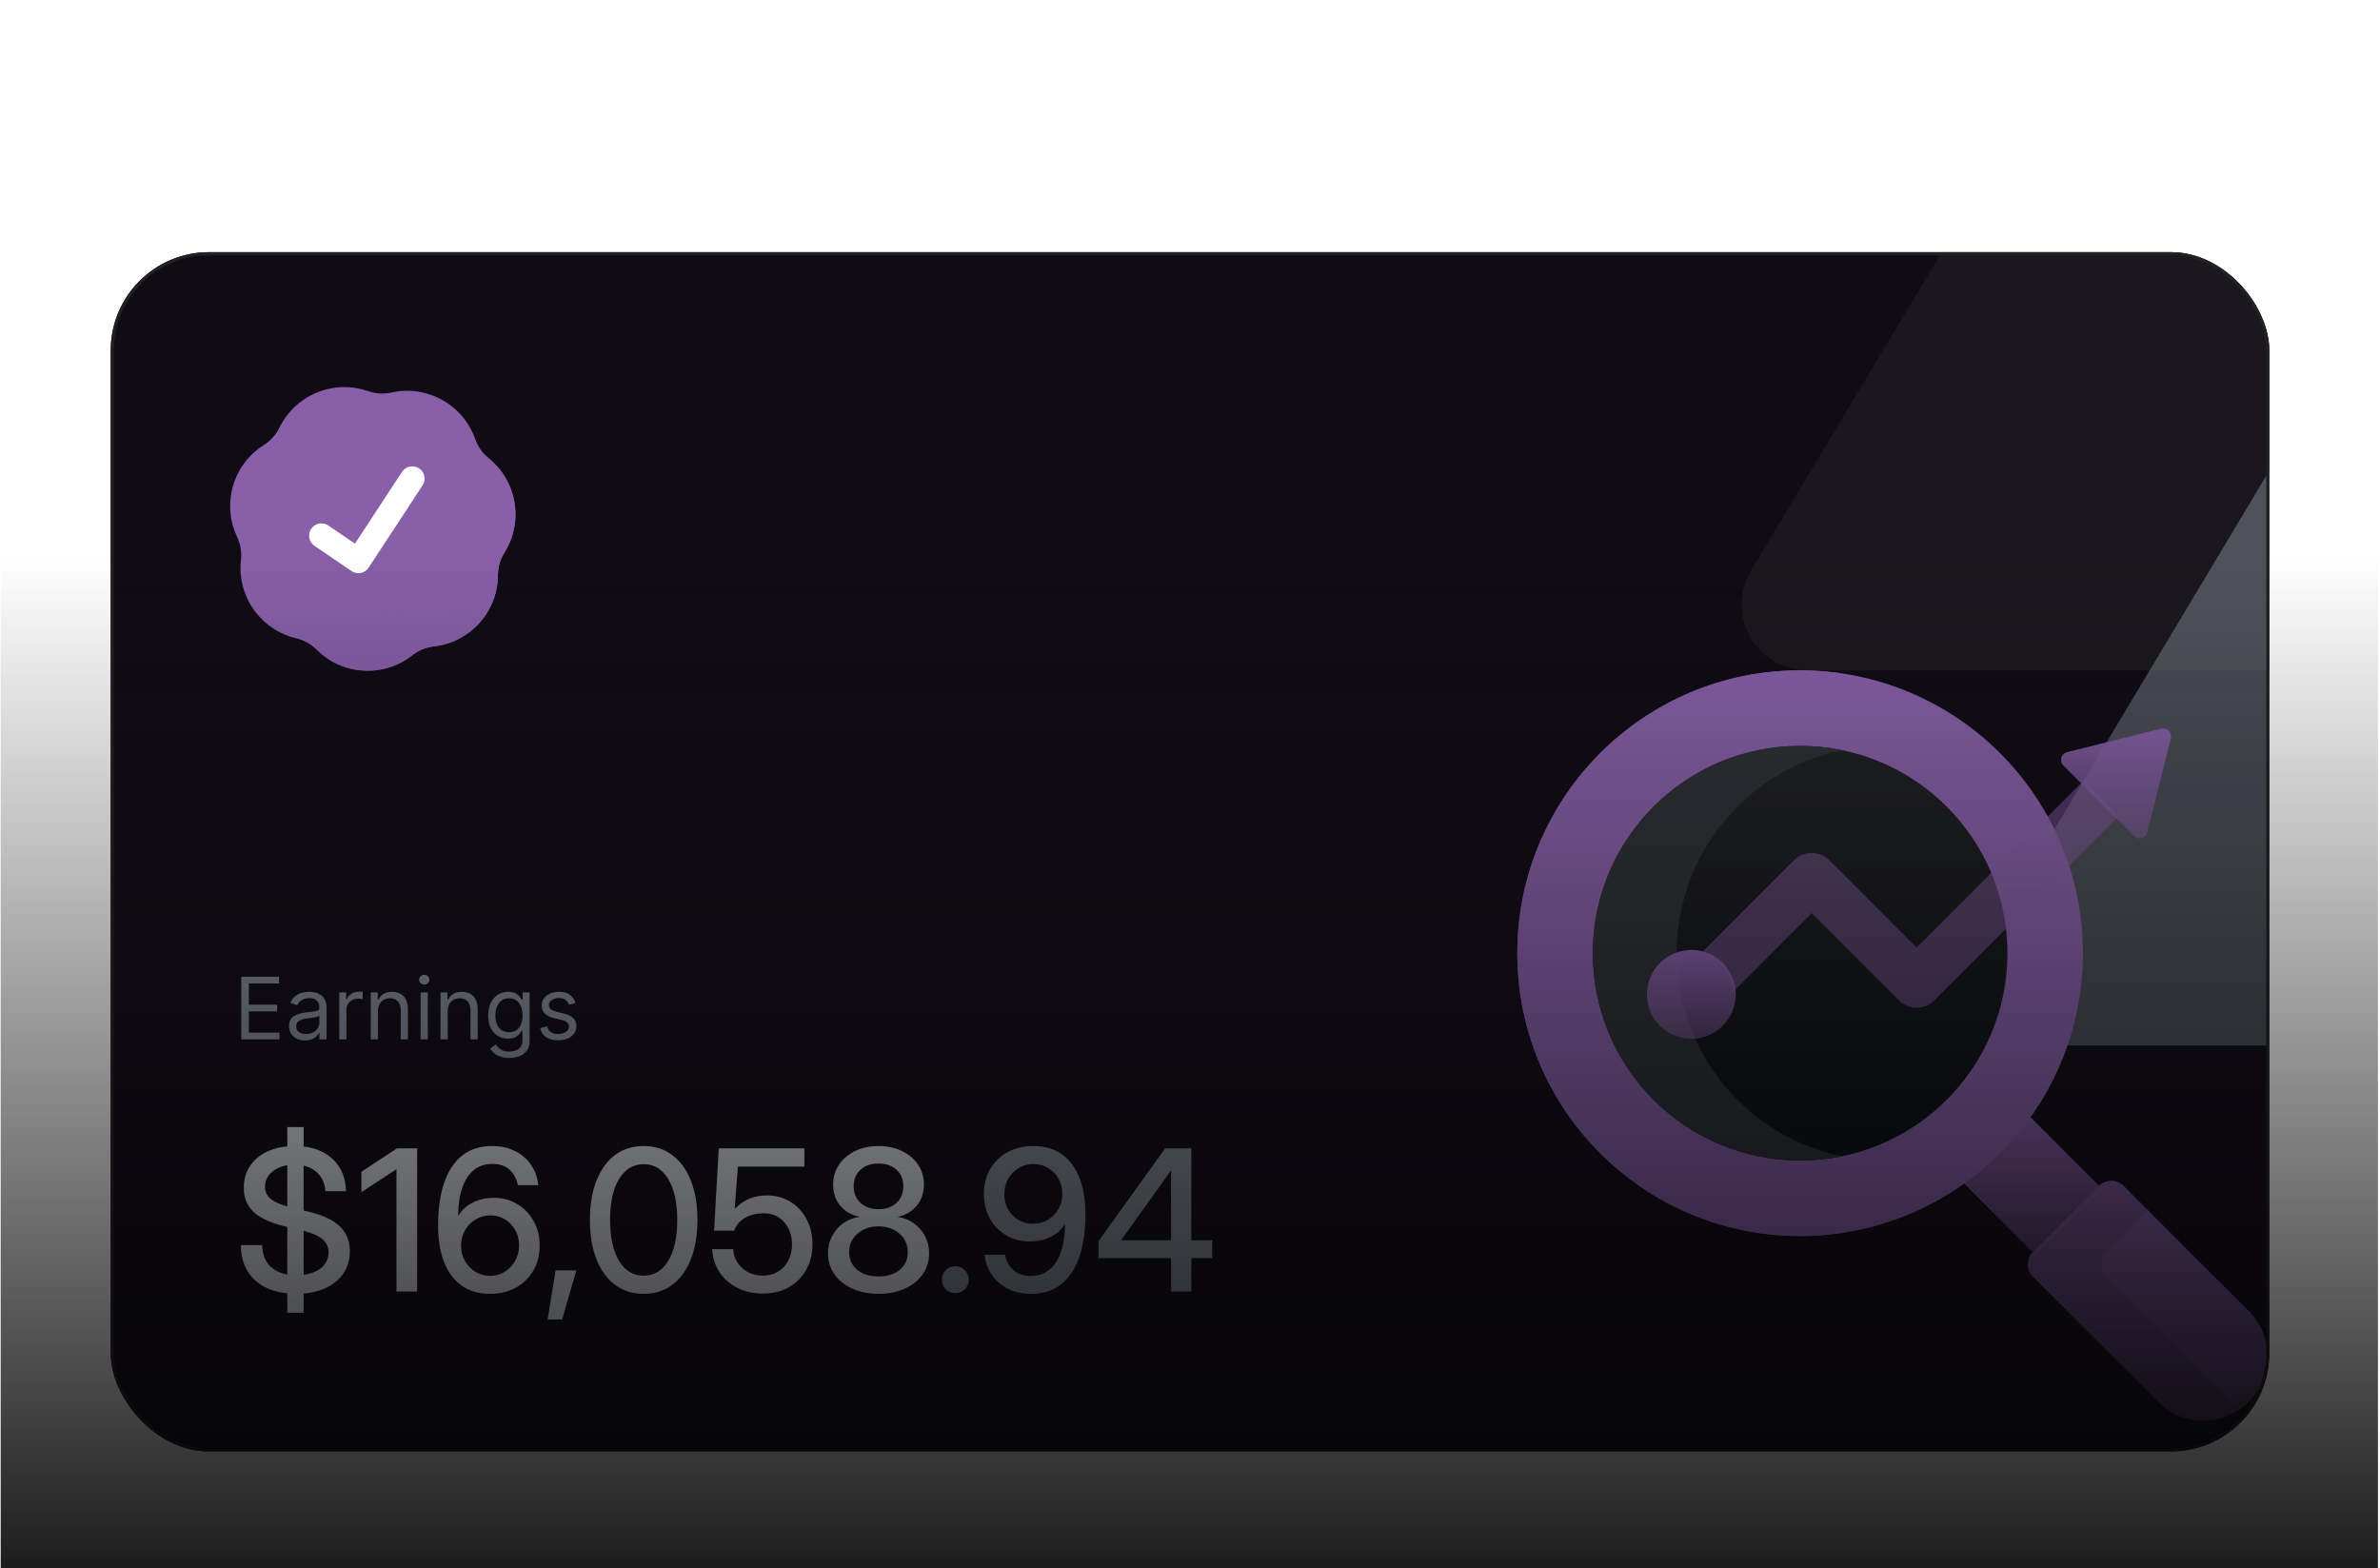 <svg width="387" height="255" viewBox="0 0 387 255" fill="none" xmlns="http://www.w3.org/2000/svg">
<g clip-path="url(#clip0_613_1187)">
<g filter="url(#filter0_d_613_1187)">
<g clip-path="url(#clip1_613_1187)">
<rect x="18" y="40" width="351" height="195" rx="16" fill="#100B15"/>
<path opacity="0.5" d="M393.971 -90.566C397.849 -97.038 404.841 -101 412.386 -101H572.055C580.396 -101 585.55 -91.904 581.263 -84.749L472.029 97.566C468.151 104.038 461.159 108 453.614 108H293.945C285.604 108 280.45 98.904 284.737 91.749L393.971 -90.566Z" fill="#242629"/>
<path opacity="0.5" d="M431.971 -29.566C435.849 -36.038 442.841 -40 450.386 -40H610.055C618.396 -40 623.55 -30.904 619.263 -23.749L510.029 158.566C506.151 165.038 499.159 169 491.614 169H331.945C323.604 169 318.45 159.904 322.737 152.749L431.971 -29.566Z" fill="#868C98"/>
<path d="M39.233 168V157.818H45.378V158.912H40.466V162.352H45.06V163.446H40.466V166.906H45.457V168H39.233ZM49.604 168.179C49.12 168.179 48.681 168.088 48.287 167.906C47.892 167.72 47.579 167.453 47.347 167.105C47.115 166.754 46.999 166.33 46.999 165.832C46.999 165.395 47.085 165.04 47.258 164.768C47.43 164.493 47.66 164.278 47.949 164.122C48.237 163.966 48.555 163.85 48.903 163.774C49.255 163.695 49.608 163.632 49.962 163.585C50.426 163.526 50.802 163.481 51.091 163.451C51.382 163.418 51.594 163.363 51.727 163.287C51.863 163.211 51.931 163.078 51.931 162.889V162.849C51.931 162.359 51.797 161.978 51.528 161.706C51.263 161.434 50.86 161.298 50.32 161.298C49.76 161.298 49.321 161.421 49.003 161.666C48.684 161.911 48.461 162.173 48.331 162.452L47.218 162.054C47.417 161.59 47.682 161.229 48.013 160.97C48.348 160.708 48.713 160.526 49.107 160.423C49.505 160.317 49.896 160.264 50.28 160.264C50.526 160.264 50.807 160.294 51.126 160.354C51.447 160.41 51.757 160.528 52.055 160.707C52.357 160.886 52.607 161.156 52.806 161.517C53.005 161.878 53.104 162.362 53.104 162.969V168H51.931V166.966H51.871C51.792 167.132 51.659 167.309 51.474 167.498C51.288 167.687 51.041 167.848 50.733 167.98C50.425 168.113 50.048 168.179 49.604 168.179ZM49.783 167.125C50.247 167.125 50.638 167.034 50.956 166.852C51.278 166.669 51.52 166.434 51.682 166.146C51.848 165.857 51.931 165.554 51.931 165.236V164.162C51.881 164.222 51.772 164.276 51.603 164.326C51.437 164.372 51.245 164.414 51.026 164.45C50.811 164.483 50.6 164.513 50.395 164.54C50.193 164.563 50.029 164.583 49.903 164.599C49.598 164.639 49.312 164.704 49.047 164.793C48.786 164.879 48.573 165.01 48.411 165.186C48.252 165.358 48.172 165.594 48.172 165.892C48.172 166.3 48.323 166.608 48.625 166.817C48.93 167.022 49.316 167.125 49.783 167.125ZM55.162 168V160.364H56.295V161.517H56.375C56.514 161.139 56.766 160.833 57.13 160.597C57.495 160.362 57.906 160.244 58.363 160.244C58.45 160.244 58.557 160.246 58.687 160.249C58.816 160.253 58.914 160.258 58.98 160.264V161.457C58.94 161.447 58.849 161.433 58.706 161.413C58.567 161.389 58.42 161.378 58.264 161.378C57.893 161.378 57.561 161.456 57.27 161.612C56.981 161.764 56.753 161.976 56.584 162.248C56.418 162.516 56.335 162.823 56.335 163.168V168H55.162ZM61.46 163.406V168H60.287V160.364H61.42V161.557H61.52C61.699 161.169 61.97 160.857 62.335 160.622C62.7 160.384 63.17 160.264 63.747 160.264C64.264 160.264 64.716 160.37 65.104 160.582C65.492 160.791 65.794 161.109 66.009 161.537C66.224 161.961 66.332 162.498 66.332 163.148V168H65.159V163.227C65.159 162.627 65.003 162.16 64.692 161.825C64.38 161.487 63.952 161.318 63.409 161.318C63.034 161.318 62.7 161.399 62.405 161.562C62.113 161.724 61.883 161.961 61.714 162.273C61.544 162.584 61.46 162.962 61.46 163.406ZM68.392 168V160.364H69.566V168H68.392ZM68.989 159.091C68.76 159.091 68.563 159.013 68.397 158.857C68.235 158.701 68.153 158.514 68.153 158.295C68.153 158.077 68.235 157.889 68.397 157.734C68.563 157.578 68.76 157.5 68.989 157.5C69.217 157.5 69.413 157.578 69.575 157.734C69.741 157.889 69.824 158.077 69.824 158.295C69.824 158.514 69.741 158.701 69.575 158.857C69.413 159.013 69.217 159.091 68.989 159.091ZM72.804 163.406V168H71.63V160.364H72.764V161.557H72.863C73.042 161.169 73.314 160.857 73.679 160.622C74.043 160.384 74.514 160.264 75.091 160.264C75.608 160.264 76.06 160.37 76.448 160.582C76.836 160.791 77.137 161.109 77.353 161.537C77.568 161.961 77.676 162.498 77.676 163.148V168H76.503V163.227C76.503 162.627 76.347 162.16 76.035 161.825C75.724 161.487 75.296 161.318 74.753 161.318C74.378 161.318 74.043 161.399 73.748 161.562C73.457 161.724 73.226 161.961 73.057 162.273C72.888 162.584 72.804 162.962 72.804 163.406ZM82.818 171.023C82.251 171.023 81.764 170.95 81.357 170.804C80.949 170.661 80.609 170.473 80.337 170.237C80.069 170.005 79.855 169.757 79.696 169.491L80.631 168.835C80.737 168.974 80.871 169.134 81.034 169.312C81.196 169.495 81.418 169.652 81.7 169.785C81.985 169.921 82.358 169.989 82.818 169.989C83.435 169.989 83.944 169.839 84.344 169.541C84.746 169.243 84.946 168.776 84.946 168.139V166.588H84.847C84.76 166.727 84.638 166.9 84.479 167.105C84.323 167.307 84.098 167.488 83.803 167.647C83.511 167.803 83.117 167.881 82.619 167.881C82.003 167.881 81.449 167.735 80.959 167.443C80.472 167.152 80.085 166.727 79.8 166.17C79.519 165.614 79.378 164.937 79.378 164.142C79.378 163.36 79.516 162.679 79.791 162.099C80.066 161.515 80.448 161.065 80.939 160.746C81.43 160.425 81.996 160.264 82.639 160.264C83.136 160.264 83.531 160.347 83.823 160.513C84.118 160.675 84.343 160.861 84.499 161.07C84.658 161.275 84.78 161.444 84.867 161.577H84.986V160.364H86.119V168.219C86.119 168.875 85.97 169.409 85.672 169.82C85.377 170.234 84.979 170.537 84.479 170.729C83.982 170.925 83.428 171.023 82.818 171.023ZM82.778 166.827C83.249 166.827 83.647 166.719 83.972 166.504C84.296 166.288 84.543 165.978 84.712 165.574C84.882 165.17 84.966 164.686 84.966 164.122C84.966 163.572 84.883 163.086 84.717 162.665C84.552 162.245 84.306 161.915 83.982 161.676C83.657 161.437 83.256 161.318 82.778 161.318C82.281 161.318 81.867 161.444 81.536 161.696C81.207 161.948 80.96 162.286 80.795 162.71C80.632 163.134 80.551 163.605 80.551 164.122C80.551 164.652 80.634 165.121 80.8 165.529C80.969 165.933 81.217 166.252 81.546 166.484C81.877 166.712 82.288 166.827 82.778 166.827ZM93.592 162.074L92.538 162.372C92.472 162.196 92.374 162.026 92.245 161.86C92.119 161.691 91.947 161.552 91.728 161.442C91.509 161.333 91.229 161.278 90.888 161.278C90.42 161.278 90.031 161.386 89.719 161.602C89.411 161.814 89.257 162.084 89.257 162.412C89.257 162.704 89.363 162.934 89.575 163.103C89.787 163.272 90.119 163.413 90.57 163.526L91.703 163.804C92.386 163.97 92.894 164.223 93.229 164.565C93.564 164.903 93.731 165.339 93.731 165.872C93.731 166.31 93.606 166.701 93.354 167.045C93.105 167.39 92.757 167.662 92.309 167.861C91.862 168.06 91.342 168.159 90.749 168.159C89.97 168.159 89.325 167.99 88.814 167.652C88.304 167.314 87.981 166.82 87.845 166.17L88.959 165.892C89.065 166.303 89.265 166.611 89.56 166.817C89.859 167.022 90.248 167.125 90.729 167.125C91.275 167.125 91.71 167.009 92.031 166.777C92.356 166.542 92.518 166.26 92.518 165.932C92.518 165.667 92.426 165.445 92.24 165.266C92.054 165.083 91.769 164.947 91.385 164.858L90.112 164.56C89.413 164.394 88.899 164.137 88.571 163.789C88.246 163.438 88.084 162.999 88.084 162.472C88.084 162.041 88.205 161.66 88.447 161.328C88.692 160.997 89.025 160.737 89.446 160.548C89.87 160.359 90.351 160.264 90.888 160.264C91.643 160.264 92.237 160.43 92.668 160.761C93.102 161.093 93.41 161.53 93.592 162.074Z" fill="#868C98"/>
<path d="M46.719 212.453V209.297C44.365 209.057 42.516 208.25 41.172 206.875C39.839 205.5 39.172 203.693 39.172 201.453H42.641C42.651 202.755 43.01 203.823 43.719 204.656C44.427 205.479 45.427 206.005 46.719 206.234V198.5L46.406 198.422C44.052 197.859 42.333 197.078 41.25 196.078C40.177 195.068 39.641 193.755 39.641 192.141C39.641 190.266 40.281 188.724 41.562 187.516C42.844 186.307 44.562 185.604 46.719 185.406V182.266H49.375V185.422C51.469 185.672 53.125 186.432 54.344 187.703C55.562 188.974 56.203 190.635 56.266 192.688H52.906C52.833 191.583 52.484 190.677 51.859 189.969C51.245 189.25 50.417 188.771 49.375 188.531V195.828L50.062 195.984C52.396 196.536 54.115 197.333 55.219 198.375C56.333 199.417 56.891 200.771 56.891 202.438C56.891 204.375 56.214 205.958 54.859 207.188C53.505 208.417 51.677 209.13 49.375 209.328V212.453H46.719ZM49.375 206.281C50.615 206.115 51.599 205.714 52.328 205.078C53.057 204.432 53.422 203.615 53.422 202.625C53.422 201.771 53.109 201.073 52.484 200.531C51.87 199.979 50.833 199.51 49.375 199.125V206.281ZM46.719 195.172V188.469C45.635 188.646 44.76 189.052 44.094 189.688C43.427 190.312 43.094 191.073 43.094 191.969C43.094 192.729 43.375 193.365 43.938 193.875C44.5 194.375 45.427 194.807 46.719 195.172ZM67.828 185.719V209H64.469V189.125H64.453L58.766 192.844V189.531L64.562 185.719H67.828ZM79.688 209.375C77 209.375 74.917 208.401 73.438 206.453C71.969 204.505 71.234 201.76 71.234 198.219C71.234 195.625 71.552 193.365 72.188 191.438C72.823 189.51 73.787 188.016 75.078 186.953C76.38 185.88 78.021 185.344 80 185.344C81.417 185.344 82.662 185.615 83.734 186.156C84.818 186.688 85.688 187.432 86.344 188.391C87 189.349 87.396 190.453 87.531 191.703H84.203C84.005 190.651 83.552 189.812 82.844 189.188C82.146 188.562 81.229 188.25 80.094 188.25C78.833 188.25 77.787 188.609 76.953 189.328C76.13 190.047 75.516 191.036 75.109 192.297C74.703 193.557 74.5 195.01 74.5 196.656H74.531C75.073 195.76 75.854 195.057 76.875 194.547C77.906 194.026 79.042 193.766 80.281 193.766C81.708 193.766 82.984 194.104 84.109 194.781C85.234 195.448 86.12 196.365 86.766 197.531C87.422 198.698 87.75 200.021 87.75 201.5C87.75 203.052 87.406 204.422 86.719 205.609C86.031 206.786 85.078 207.708 83.859 208.375C82.651 209.042 81.26 209.375 79.688 209.375ZM79.672 206.453C80.557 206.453 81.354 206.234 82.062 205.797C82.781 205.349 83.349 204.755 83.766 204.016C84.193 203.266 84.406 202.427 84.406 201.5C84.406 200.583 84.203 199.76 83.797 199.031C83.391 198.292 82.833 197.708 82.125 197.281C81.427 196.844 80.635 196.625 79.75 196.625C78.865 196.625 78.057 196.844 77.328 197.281C76.609 197.719 76.037 198.307 75.609 199.047C75.182 199.786 74.969 200.615 74.969 201.531C74.969 202.438 75.177 203.266 75.594 204.016C76.021 204.755 76.588 205.349 77.297 205.797C78.016 206.234 78.807 206.453 79.672 206.453ZM89.047 213.547L90.344 205.562H93.719L91.406 213.547H89.047ZM104.672 209.375C102.87 209.375 101.312 208.885 100 207.906C98.698 206.927 97.693 205.542 96.984 203.75C96.276 201.948 95.922 199.823 95.922 197.375C95.922 194.917 96.276 192.786 96.984 190.984C97.693 189.182 98.698 187.792 100 186.812C101.312 185.833 102.87 185.344 104.672 185.344C106.464 185.344 108.01 185.833 109.312 186.812C110.625 187.792 111.635 189.182 112.344 190.984C113.052 192.786 113.406 194.917 113.406 197.375C113.406 199.823 113.052 201.948 112.344 203.75C111.635 205.542 110.625 206.927 109.312 207.906C108.01 208.885 106.464 209.375 104.672 209.375ZM104.672 206.422C106.359 206.422 107.688 205.62 108.656 204.016C109.635 202.401 110.125 200.188 110.125 197.375C110.125 194.552 109.635 192.333 108.656 190.719C107.688 189.104 106.359 188.297 104.672 188.297C102.974 188.297 101.635 189.104 100.656 190.719C99.688 192.333 99.203 194.552 99.203 197.375C99.203 200.188 99.688 202.401 100.656 204.016C101.635 205.62 102.974 206.422 104.672 206.422ZM124.047 209.328C122.495 209.328 121.109 209.021 119.891 208.406C118.682 207.781 117.714 206.927 116.984 205.844C116.266 204.75 115.875 203.505 115.812 202.109H119.203C119.307 203.359 119.807 204.391 120.703 205.203C121.609 206.005 122.729 206.406 124.062 206.406C125.469 206.406 126.604 205.932 127.469 204.984C128.344 204.036 128.781 202.823 128.781 201.344C128.781 199.875 128.359 198.667 127.516 197.719C126.672 196.76 125.573 196.281 124.219 196.281C123.031 196.281 122.01 196.526 121.156 197.016C120.302 197.495 119.708 198.193 119.375 199.109H116.109L116.875 185.719H130.797V188.688H119.984L119.469 195.547H119.5C120.865 194.099 122.609 193.375 124.734 193.375C126.151 193.375 127.411 193.719 128.516 194.406C129.63 195.083 130.505 196.021 131.141 197.219C131.786 198.406 132.109 199.76 132.109 201.281C132.109 202.854 131.771 204.245 131.094 205.453C130.427 206.661 129.49 207.609 128.281 208.297C127.073 208.984 125.661 209.328 124.047 209.328ZM142.859 209.375C141.245 209.375 139.818 209.094 138.578 208.531C137.349 207.969 136.385 207.193 135.688 206.203C134.99 205.214 134.641 204.078 134.641 202.797C134.641 201.755 134.865 200.812 135.312 199.969C135.76 199.115 136.37 198.417 137.141 197.875C137.922 197.323 138.807 196.984 139.797 196.859C138.516 196.62 137.474 196.031 136.672 195.094C135.87 194.156 135.469 192.995 135.469 191.609C135.469 190.401 135.786 189.328 136.422 188.391C137.057 187.443 137.932 186.698 139.047 186.156C140.161 185.615 141.432 185.344 142.859 185.344C144.286 185.344 145.552 185.615 146.656 186.156C147.771 186.688 148.646 187.427 149.281 188.375C149.917 189.323 150.234 190.401 150.234 191.609C150.234 192.984 149.828 194.146 149.016 195.094C148.214 196.031 147.182 196.62 145.922 196.859C146.911 196.995 147.792 197.339 148.562 197.891C149.344 198.432 149.958 199.13 150.406 199.984C150.854 200.828 151.078 201.766 151.078 202.797C151.078 204.078 150.729 205.214 150.031 206.203C149.333 207.193 148.365 207.969 147.125 208.531C145.885 209.094 144.464 209.375 142.859 209.375ZM142.859 206.547C144.297 206.547 145.448 206.188 146.312 205.469C147.177 204.75 147.609 203.792 147.609 202.594C147.609 201.375 147.161 200.375 146.266 199.594C145.38 198.802 144.245 198.406 142.859 198.406C141.464 198.406 140.318 198.802 139.422 199.594C138.526 200.375 138.078 201.375 138.078 202.594C138.078 203.781 138.51 204.74 139.375 205.469C140.25 206.188 141.411 206.547 142.859 206.547ZM142.859 195.609C144.057 195.609 145.026 195.271 145.766 194.594C146.516 193.906 146.891 193 146.891 191.875C146.891 190.771 146.521 189.88 145.781 189.203C145.042 188.526 144.068 188.188 142.859 188.188C141.641 188.188 140.661 188.526 139.922 189.203C139.182 189.88 138.812 190.771 138.812 191.875C138.812 192.99 139.182 193.891 139.922 194.578C140.672 195.266 141.651 195.609 142.859 195.609Z" fill="#E2E4E9"/>
<path d="M155.328 209.266C154.724 209.266 154.208 209.057 153.781 208.641C153.365 208.214 153.156 207.693 153.156 207.078C153.156 206.474 153.365 205.958 153.781 205.531C154.208 205.104 154.724 204.891 155.328 204.891C155.943 204.891 156.458 205.104 156.875 205.531C157.302 205.958 157.516 206.474 157.516 207.078C157.516 207.693 157.302 208.214 156.875 208.641C156.458 209.057 155.943 209.266 155.328 209.266ZM167.672 209.375C166.266 209.375 165.016 209.109 163.922 208.578C162.839 208.036 161.964 207.286 161.297 206.328C160.641 205.37 160.24 204.266 160.094 203.016H163.422C163.62 204.068 164.078 204.906 164.797 205.531C165.516 206.156 166.438 206.469 167.562 206.469C168.833 206.469 169.88 206.109 170.703 205.391C171.536 204.672 172.156 203.682 172.562 202.422C172.969 201.161 173.172 199.708 173.172 198.062H173.141C172.599 198.958 171.823 199.651 170.812 200.141C169.812 200.62 168.693 200.859 167.453 200.859C166.016 200.859 164.734 200.526 163.609 199.859C162.484 199.193 161.599 198.281 160.953 197.125C160.307 195.969 159.984 194.651 159.984 193.172C159.984 191.62 160.328 190.255 161.016 189.078C161.703 187.901 162.651 186.984 163.859 186.328C165.068 185.672 166.464 185.344 168.047 185.344C170.734 185.344 172.812 186.318 174.281 188.266C175.76 190.214 176.5 192.958 176.5 196.5C176.5 199.094 176.177 201.354 175.531 203.281C174.885 205.208 173.906 206.708 172.594 207.781C171.292 208.844 169.651 209.375 167.672 209.375ZM167.969 197.984C168.854 197.984 169.656 197.771 170.375 197.344C171.104 196.917 171.682 196.339 172.109 195.609C172.536 194.87 172.75 194.047 172.75 193.141C172.75 192.224 172.542 191.401 172.125 190.672C171.708 189.932 171.141 189.349 170.422 188.922C169.714 188.484 168.922 188.266 168.047 188.266C167.172 188.266 166.375 188.484 165.656 188.922C164.938 189.349 164.365 189.932 163.938 190.672C163.521 191.411 163.312 192.245 163.312 193.172C163.312 194.089 163.516 194.911 163.922 195.641C164.339 196.359 164.896 196.932 165.594 197.359C166.302 197.776 167.094 197.984 167.969 197.984ZM178.625 203.578V200.797L189.469 185.719H193.719V200.672H197.109V203.578H193.719V209H190.422V203.578H178.625ZM190.422 200.672V189.359H190.391L182.297 200.641V200.672H190.422Z" fill="#868C98"/>
<path d="M341.718 192.194L329.772 180.249C326.802 184.428 323.152 188.079 318.973 191.049L330.918 202.994L341.718 192.194Z" fill="url(#paint0_linear_613_1187)"/>
<path d="M365.666 226.942C361.589 231.019 354.979 231.019 350.902 226.942L330.535 206.575C330.275 206.315 330.068 206.006 329.927 205.666C329.786 205.326 329.714 204.961 329.714 204.593C329.714 204.225 329.786 203.86 329.927 203.52C330.068 203.18 330.275 202.871 330.535 202.611L341.335 191.811C341.595 191.551 341.904 191.344 342.244 191.203C342.584 191.063 342.949 190.99 343.317 190.99C343.685 190.99 344.049 191.063 344.39 191.203C344.73 191.344 345.039 191.551 345.299 191.811L365.666 212.178C369.743 216.255 369.743 222.866 365.666 226.942Z" fill="url(#paint1_linear_613_1187)"/>
<path d="M362.794 226.942L342.427 206.575C342.167 206.315 341.96 206.006 341.819 205.666C341.678 205.326 341.606 204.961 341.606 204.593C341.606 204.225 341.678 203.86 341.819 203.52C341.96 203.18 342.167 202.871 342.427 202.611L349.262 195.776L345.297 191.811C345.037 191.551 344.728 191.344 344.388 191.203C344.048 191.063 343.683 190.99 343.315 190.99C342.947 190.99 342.582 191.063 342.242 191.203C341.902 191.344 341.593 191.551 341.333 191.811L330.533 202.611C330.273 202.871 330.066 203.18 329.925 203.52C329.784 203.86 329.712 204.225 329.712 204.593C329.712 204.961 329.784 205.326 329.925 205.666C330.066 206.006 330.273 206.315 330.533 206.575L350.9 226.942C354.529 230.571 360.159 230.961 364.229 228.131C363.716 227.778 363.236 227.38 362.794 226.942Z" fill="black" fill-opacity="0.1"/>
<path d="M292.711 199.979C318.11 199.979 338.7 179.388 338.7 153.989C338.7 128.59 318.11 108 292.711 108C267.312 108 246.722 128.59 246.722 153.989C246.722 179.388 267.312 199.979 292.711 199.979Z" fill="#885FA8"/>
<path d="M260.51 153.989C260.51 130.933 277.477 111.843 299.605 108.516C297.323 108.173 295.019 108 292.711 108C267.312 108 246.722 128.59 246.722 153.989C246.722 179.389 267.312 199.979 292.711 199.979C295.054 199.979 297.356 199.801 299.605 199.463C277.477 196.135 260.51 177.045 260.51 153.989Z" fill="#885FA8"/>
<path d="M292.711 187.696C311.328 187.696 326.419 172.605 326.419 153.989C326.419 135.373 311.328 120.281 292.711 120.281C274.095 120.281 259.004 135.373 259.004 153.989C259.004 172.605 274.095 187.696 292.711 187.696Z" fill="url(#paint2_linear_613_1187)"/>
<path d="M272.636 153.989C272.636 137.708 284.179 124.123 299.528 120.972C297.286 120.512 295.002 120.281 292.713 120.282C274.097 120.282 259.006 135.373 259.006 153.99C259.006 172.606 274.097 187.697 292.713 187.697C295.048 187.697 297.327 187.459 299.528 187.007C284.179 183.854 272.636 170.27 272.636 153.989Z" fill="#2D3035"/>
<path d="M338.762 125.96L311.658 153.065L297.459 138.866C296.699 138.106 295.667 137.678 294.591 137.678C293.515 137.678 292.483 138.106 291.722 138.866L276.432 154.157C279.342 154.786 281.545 157.316 281.687 160.377L294.591 147.472L308.79 161.67C309.551 162.431 310.583 162.858 311.659 162.858C312.734 162.858 313.766 162.431 314.527 161.67L344.5 131.697L338.762 125.96Z" fill="#885FA8" fill-opacity="0.533"/>
<path d="M351.408 117.473L336.12 121.297C335.139 121.542 334.801 122.763 335.515 123.478L346.98 134.943C347.695 135.657 348.916 135.319 349.162 134.339L352.986 119.05C353.224 118.098 352.361 117.235 351.408 117.473Z" fill="url(#paint3_linear_613_1187)"/>
<path d="M275.019 167.909C279.008 167.909 282.242 164.675 282.242 160.686C282.242 156.697 279.008 153.463 275.019 153.463C271.03 153.463 267.796 156.697 267.796 160.686C267.796 164.675 271.03 167.909 275.019 167.909Z" fill="url(#paint4_linear_613_1187)"/>
<path d="M79.438 73.483C78.443 72.682 77.693 71.619 77.272 70.413C76.356 67.791 74.511 65.482 71.892 64.025C69.273 62.569 66.339 62.22 63.627 62.825C62.381 63.103 61.082 63.026 59.877 62.604C57.255 61.686 54.3 61.688 51.528 62.827C48.756 63.967 46.654 66.044 45.436 68.541C44.877 69.689 44.007 70.656 42.925 71.335C40.573 72.812 38.731 75.124 37.894 78.002C37.057 80.879 37.37 83.818 38.563 86.327C39.111 87.48 39.326 88.763 39.182 90.032C38.87 92.792 39.53 95.673 41.258 98.122C42.985 100.57 45.478 102.158 48.183 102.79C49.427 103.08 50.564 103.712 51.466 104.616C53.43 106.58 56.094 107.861 59.085 108.037C62.077 108.213 64.872 107.254 67.053 105.533C68.055 104.741 69.259 104.246 70.528 104.104C73.288 103.794 75.95 102.51 77.953 100.281C79.956 98.052 80.949 95.268 80.963 92.49C80.969 91.213 81.332 89.963 82.012 88.883C83.491 86.531 84.146 83.649 83.652 80.694C83.158 77.738 81.601 75.226 79.438 73.483Z" fill="url(#paint5_linear_613_1187)"/>
<path d="M43.577 92.698C48.362 101.903 59.705 105.486 68.91 100.701C78.116 95.915 81.699 84.573 76.913 75.367C72.128 66.161 60.785 62.578 51.58 67.364C42.374 72.15 38.791 83.492 43.577 92.698Z" fill="url(#paint6_linear_613_1187)"/>
<path d="M41.257 98.122C42.985 100.57 45.478 102.158 48.183 102.79C49.427 103.08 50.564 103.712 51.466 104.616C53.43 106.581 56.094 107.861 59.085 108.037C62.077 108.213 64.872 107.254 67.053 105.533C68.055 104.741 69.258 104.246 70.527 104.104C73.288 103.794 75.95 102.51 77.953 100.281C79.955 98.052 80.948 95.268 80.963 92.49C80.968 91.213 81.332 89.963 82.012 88.883C83.491 86.531 84.146 83.649 83.652 80.694C83.243 78.224 82.053 75.951 80.256 74.208L39.111 91.123C39.059 93.625 39.811 96.079 41.257 98.122Z" fill="url(#paint7_linear_613_1187)"/>
<path d="M77.272 70.413C76.355 67.791 74.511 65.482 71.892 64.025C69.273 62.569 66.338 62.22 63.627 62.825C62.381 63.103 61.082 63.026 59.877 62.604C57.255 61.686 54.3 61.688 51.528 62.827C49.491 63.661 47.731 65.053 46.45 66.843L63.186 107.552C64.59 107.126 65.901 106.442 67.053 105.533C68.055 104.741 69.259 104.247 70.528 104.105C73.288 103.794 75.95 102.51 77.953 100.281C79.956 98.052 80.949 95.268 80.963 92.49C80.969 91.213 81.332 89.964 82.012 88.883C83.491 86.531 84.146 83.649 83.652 80.694C83.158 77.738 81.601 75.226 79.438 73.483C78.443 72.682 77.693 71.619 77.272 70.413Z" fill="url(#paint8_linear_613_1187)"/>
<path d="M66.398 98.999C74.663 95.601 78.609 86.146 75.211 77.88C71.813 69.614 62.358 65.668 54.092 69.066C45.827 72.464 41.881 81.919 45.279 90.185C48.677 98.451 58.132 102.397 66.398 98.999Z" fill="url(#paint9_linear_613_1187)"/>
<path d="M45.279 90.185C48.677 98.451 58.133 102.397 66.398 98.999C74.664 95.601 78.61 86.145 75.212 77.88C74.499 76.141 73.488 74.54 72.225 73.149L44.075 84.721C44.156 86.598 44.563 88.448 45.279 90.185Z" fill="url(#paint10_linear_613_1187)"/>
<path d="M54.013 98.966C62.26 102.408 71.737 98.512 75.178 90.265C78.621 82.017 74.725 72.541 66.477 69.099C64.744 68.374 62.897 67.956 61.02 67.866L49.298 95.953C50.682 97.224 52.278 98.243 54.013 98.966Z" fill="url(#paint11_linear_613_1187)"/>
<path d="M67.038 76.826L58.272 90.196L52.267 86.102" stroke="white" stroke-width="4" stroke-linecap="round" stroke-linejoin="round"/>
</g>
<rect x="18.25" y="40.25" width="350.5" height="194.5" rx="15.75" stroke="#1F2122" stroke-width="0.5"/>
</g>
<path d="M387.111 90H-0.889V275H387.111V90Z" fill="url(#paint12_linear_613_1187)"/>
</g>
<defs>
<filter id="filter0_d_613_1187" x="16" y="39" width="355" height="199" filterUnits="userSpaceOnUse" color-interpolation-filters="sRGB">
<feFlood flood-opacity="0" result="BackgroundImageFix"/>
<feColorMatrix in="SourceAlpha" type="matrix" values="0 0 0 0 0 0 0 0 0 0 0 0 0 0 0 0 0 0 127 0" result="hardAlpha"/>
<feOffset dy="1"/>
<feGaussianBlur stdDeviation="1"/>
<feComposite in2="hardAlpha" operator="out"/>
<feColorMatrix type="matrix" values="0 0 0 0 0.227 0 0 0 0 0.227 0 0 0 0 0.227 0 0 0 0.24 0"/>
<feBlend mode="normal" in2="BackgroundImageFix" result="effect1_dropShadow_613_1187"/>
<feBlend mode="normal" in="SourceGraphic" in2="effect1_dropShadow_613_1187" result="shape"/>
</filter>
<linearGradient id="paint0_linear_613_1187" x1="330.345" y1="180.249" x2="330.345" y2="202.994" gradientUnits="userSpaceOnUse">
<stop stop-color="#885FA8"/>
<stop offset="1" stop-color="#885FA8" stop-opacity="0.533"/>
</linearGradient>
<linearGradient id="paint1_linear_613_1187" x1="349.219" y1="190.99" x2="349.219" y2="230" gradientUnits="userSpaceOnUse">
<stop stop-color="#885FA8"/>
<stop offset="1" stop-color="#885FA8" stop-opacity="0.533"/>
</linearGradient>
<linearGradient id="paint2_linear_613_1187" x1="292.711" y1="120.281" x2="292.711" y2="187.696" gradientUnits="userSpaceOnUse">
<stop stop-color="#202125"/>
<stop offset="1" stop-color="#0B0D12"/>
</linearGradient>
<linearGradient id="paint3_linear_613_1187" x1="344.08" y1="117.433" x2="344.08" y2="135.325" gradientUnits="userSpaceOnUse">
<stop stop-color="#885FA8"/>
<stop offset="1" stop-color="#885FA8" stop-opacity="0.533"/>
</linearGradient>
<linearGradient id="paint4_linear_613_1187" x1="275.019" y1="153.463" x2="275.019" y2="167.909" gradientUnits="userSpaceOnUse">
<stop stop-color="#885FA8"/>
<stop offset="1" stop-color="#885FA8" stop-opacity="0.533"/>
</linearGradient>
<linearGradient id="paint5_linear_613_1187" x1="42.853" y1="76.903" x2="75.671" y2="90.599" gradientUnits="userSpaceOnUse">
<stop stop-color="#885FA8"/>
<stop offset="1" stop-color="#885FA8"/>
</linearGradient>
<linearGradient id="paint6_linear_613_1187" x1="54.062" y1="103.605" x2="67.728" y2="60.343" gradientUnits="userSpaceOnUse">
<stop stop-color="#885FA8"/>
<stop offset="1" stop-color="#885FA8"/>
</linearGradient>
<linearGradient id="paint7_linear_613_1187" x1="63.858" y1="92.823" x2="69.075" y2="105.511" gradientUnits="userSpaceOnUse">
<stop stop-color="#885FA8" stop-opacity="0"/>
<stop offset="1" stop-color="#885FA8"/>
</linearGradient>
<linearGradient id="paint8_linear_613_1187" x1="70.245" y1="85.633" x2="83.215" y2="87.086" gradientUnits="userSpaceOnUse">
<stop stop-color="#885FA8" stop-opacity="0"/>
<stop offset="1" stop-color="#885FA8"/>
</linearGradient>
<linearGradient id="paint9_linear_613_1187" x1="49.257" y1="79.447" x2="68.008" y2="87.272" gradientUnits="userSpaceOnUse">
<stop stop-color="#885FA8"/>
<stop offset="1" stop-color="#885FA8"/>
</linearGradient>
<linearGradient id="paint10_linear_613_1187" x1="60.944" y1="86.285" x2="65.021" y2="99.434" gradientUnits="userSpaceOnUse">
<stop stop-color="#885FA8" stop-opacity="0"/>
<stop offset="1" stop-color="#885FA8"/>
</linearGradient>
<linearGradient id="paint11_linear_613_1187" x1="63.797" y1="84.589" x2="75.008" y2="86.344" gradientUnits="userSpaceOnUse">
<stop stop-color="#885FA8" stop-opacity="0"/>
<stop offset="1" stop-color="#885FA8"/>
</linearGradient>
<linearGradient id="paint12_linear_613_1187" x1="193.111" y1="90" x2="193.111" y2="275" gradientUnits="userSpaceOnUse">
<stop stop-color="#0E0E10" stop-opacity="0"/>
<stop offset="1"/>
</linearGradient>
<clipPath id="clip0_613_1187">
<rect width="386.556" height="255" fill="white" transform="translate(0.111)"/>
</clipPath>
<clipPath id="clip1_613_1187">
<rect x="18" y="40" width="351" height="195" rx="16" fill="white"/>
</clipPath>
</defs>
</svg>
